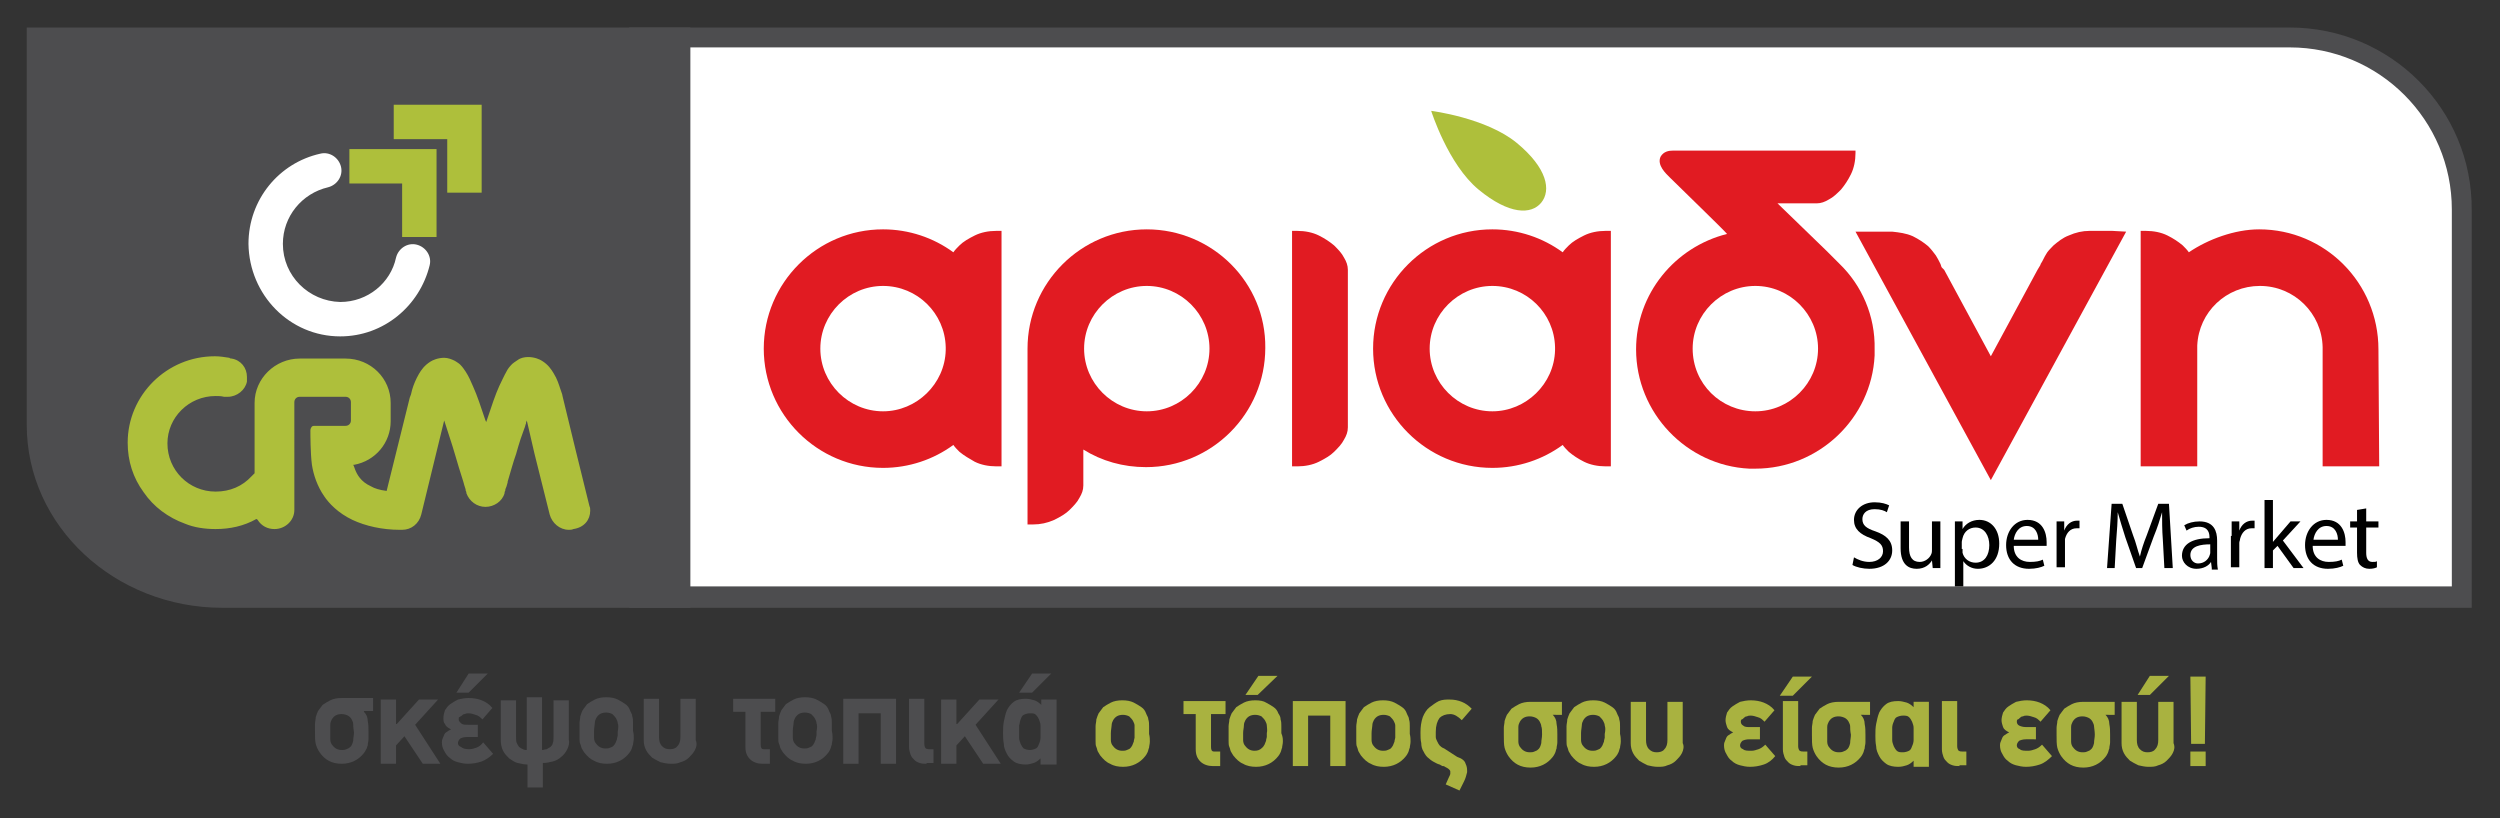 <?xml version="1.0" encoding="utf-8"?>
<!-- Generator: Adobe Illustrator 21.1.0, SVG Export Plug-In . SVG Version: 6.00 Build 0)  -->
<svg version="1.1" id="Layer_1" xmlns="http://www.w3.org/2000/svg" xmlns:xlink="http://www.w3.org/1999/xlink" x="0px" y="0px"
	 width="327px" height="107px" viewBox="0 0 327 107" style="enable-background:new 0 0 327 107;" xml:space="preserve">
<rect x="0" y="0" width="327" height="107" fill="#333333" stroke="none"/>
<style type="text/css">
	.st0{fill:#FFFFFF;}
	.st1{fill:#4D4D4F;}
	.st2{fill:#AEBF3B;}
	.st3{fill:#E11B22;}
	.st4{fill:#A9B240;}
</style>
<g>
	<g>
		<g>
			<path class="st0" d="M83.7,78.2V4.9h215.8C311.9,4.9,322,15,322,27.5v50.7H83.7z"/>
			<path class="st1" d="M299.5,6.2c11.7,0,21.2,9.5,21.2,21.2v49.3H85V6.2H299.5 M299.5,3.6H82.3v75.9h241v-52
				C323.4,14.3,312.7,3.6,299.5,3.6L299.5,3.6z"/>
		</g>
		<path class="st1" d="M90.4,79.5l-31.3,0h-30c-14.1,0-25.6-10.7-25.6-23.9v-52h86.8V79.5z"/>
		<g>
			<g>
				<g>
					<path class="st0" d="M32.5,31.9c0-5.8,4-10.6,9.4-11.8l0,0c1.2-0.3,2.4,0.5,2.7,1.7l0,0c0.3,1.2-0.5,2.4-1.7,2.7l0,0
						c-3.4,0.8-5.9,3.8-5.9,7.4l0,0c0,4.2,3.4,7.5,7.5,7.6l0,0c3.6,0,6.6-2.5,7.3-5.8l0,0h0c0.3-1.2,1.5-2,2.7-1.7l0,0
						c1.2,0.3,2,1.5,1.7,2.7l0,0c-1.3,5.3-6,9.3-11.7,9.3l0,0C37.9,44,32.6,38.6,32.5,31.9L32.5,31.9z"/>
					<polygon class="st2" points="52.6,31 52.6,24 47.9,24 45.7,24 45.7,19.5 57.1,19.5 57.1,31 52.6,31 					"/>
					<polygon class="st2" points="58.5,25.2 58.5,18.2 53.7,18.2 51.5,18.2 51.5,13.7 63,13.7 63,25.2 58.5,25.2 					"/>
				</g>
				<g>
					<path class="st2" d="M77.2,66.8c0-0.2,0-0.4-0.1-0.6l-1.8-7.3l0,0l0,0l-1.7-7c0-0.1-0.1-0.5-0.3-1c-0.2-0.6-0.4-1.3-0.9-2.1
						c-0.3-0.5-0.7-1.1-1.5-1.6c-0.3-0.2-1-0.5-1.8-0.5c-0.5,0-1,0.1-1.4,0.4c-0.3,0.2-0.6,0.4-0.7,0.5c-0.4,0.4-0.6,0.7-0.7,0.9
						c-0.4,0.7-0.7,1.4-1,2c-0.5,1.1-1,2.6-1.6,4.4l-0.1,0.3l0,0.1l0-0.1L63.5,55c-0.6-1.8-1.1-3.3-1.6-4.4c-0.3-0.7-0.6-1.4-1-2
						c-0.2-0.3-0.4-0.6-0.7-0.9c-0.2-0.2-0.4-0.3-0.7-0.5c-0.4-0.2-0.9-0.4-1.4-0.4c-0.8,0-1.5,0.3-1.8,0.5
						c-0.8,0.5-1.2,1.1-1.5,1.6c-0.4,0.7-0.7,1.4-0.9,2.1c-0.1,0.5-0.2,0.8-0.3,1l-3,12.1l0,0.1l0,0l0,0l-0.1,0
						c-0.8-0.1-1.5-0.3-2-0.6c-1.3-0.6-1.8-1.5-2.1-2.3c0-0.1-0.1-0.2-0.1-0.3l-0.1-0.2l0,0l0,0l0.1,0c2.8-0.5,4.8-2.9,4.8-5.7v-2.4
						c0-3.2-2.6-5.8-5.9-5.8h-6c-3.2,0-5.9,2.6-5.9,5.8v9.2v0l0,0L33.2,62c-0.1,0.1-0.1,0.1-0.2,0.2l-0.1,0.1c-1.2,1.3-2.8,2-4.7,2
						c-3.5,0-6.3-2.8-6.3-6.3c0-3.4,2.8-6.2,6.3-6.2c0.4,0,0.7,0,1.1,0.1c0.2,0,0.3,0,0.5,0c1.2,0,2.3-0.9,2.5-2c0-0.1,0-0.2,0-0.3
						c0-0.1,0-0.2,0-0.3c0-1.2-0.8-2.2-2-2.4c-0.1,0-0.2,0-0.3-0.1c-0.7-0.1-1.2-0.2-1.9-0.2h0c-6.3,0-11.4,5.1-11.4,11.3
						c0,2.4,0.7,4.6,2.1,6.5c1.3,1.9,3.2,3.3,5.4,4.1c1.2,0.5,2.6,0.7,4,0.7c1.9,0,3.7-0.4,5.3-1.3l0.1,0l0,0l0,0l0,0l0,0l0,0
						l0.1,0.1c0.5,0.8,1.3,1.2,2.2,1.2c1.4,0,2.6-1.1,2.6-2.5V52.6c0-0.4,0.3-0.7,0.7-0.7h6c0.4,0,0.7,0.3,0.7,0.7v2.4
						c0,0.4-0.3,0.7-0.7,0.7h-4c-0.2,0-0.3,0-0.4,0.1c-0.1,0.1-0.2,0.3-0.2,0.5c0,0.5,0,3,0.2,4.5c0.2,1.3,0.7,2.8,1.6,4.1
						c0.6,0.9,1.8,2.2,3.7,3.1c1.7,0.8,3.9,1.3,6.2,1.3c0,0,0.1,0,0.1,0c0.1,0,0.2,0,0.2,0c1.2,0,2.2-0.8,2.5-2l2.9-11.9l0.1-0.4
						l0-0.1l0,0.1l0.1,0.3c0.4,1.3,0.9,2.7,1.3,4.1c0.3,1.1,0.7,2.3,1.1,3.6c0.1,0.4,0.2,0.7,0.3,1l0,0l0,0.1c0,0.1,0.1,0.2,0.1,0.3
						l0,0.1c0.4,1.1,1.4,1.8,2.5,1.8c1.1,0,2.2-0.7,2.5-1.8l0-0.1c0-0.1,0.1-0.2,0.1-0.3l0-0.1l0,0c0.1-0.2,0.2-0.5,0.3-0.9
						c0,0,0,0,0-0.1l0,0l0,0c0.4-1.3,0.7-2.5,1.1-3.6c0.2-0.7,0.4-1.4,0.6-2c0.2-0.5,0.3-0.9,0.5-1.4c0.1-0.2,0.1-0.4,0.2-0.6l0-0.1
						l0.1-0.3l0-0.1l0,0.1l0.1,0.4c0,0,0.9,3.9,0.9,3.9l2,8c0.3,1.1,1.3,2,2.5,2c0.2,0,0.4,0,0.6-0.1C76.4,69,77.2,68,77.2,66.8z"/>
				</g>
			</g>
		</g>
		<g>
			<path class="st2" d="M198.4,18.7c4,3.3,4.5,6.2,3.2,7.8c-1.3,1.6-4.2,1.6-8.2-1.7c-4-3.3-6.2-10.3-6.2-10.3
				S194.4,15.4,198.4,18.7z"/>
			<path class="st3" d="M210,30.2c-1,0-2,0.2-2.8,0.6c-0.8,0.4-1.5,0.8-2,1.3c-0.3,0.3-0.6,0.6-0.8,0.9c-2.6-1.9-5.8-3-9.2-3
				c-8.6,0-15.6,7-15.6,15.6c0,8.6,7,15.6,15.6,15.6c3.4,0,6.6-1.1,9.2-3c0.2,0.3,0.5,0.6,0.8,0.9c0.6,0.5,1.2,0.9,2,1.3
				c0.8,0.4,1.8,0.6,2.8,0.6c0,0,0,0,0,0c0,0,0,0,0,0h0.7V30.2H210z M195.2,53.8c-4.5,0-8.2-3.7-8.2-8.2c0-4.5,3.7-8.2,8.2-8.2
				c4.5,0,8.1,3.6,8.2,8v0.4C203.3,50.2,199.6,53.8,195.2,53.8z"/>
			<path class="st3" d="M130.3,30.2c-1,0-2,0.2-2.8,0.6c-0.8,0.4-1.5,0.8-2,1.3c-0.3,0.3-0.6,0.6-0.8,0.9c-2.6-1.9-5.8-3-9.2-3
				c-8.6,0-15.6,7-15.6,15.6c0,8.6,7,15.6,15.6,15.6c3.4,0,6.6-1.1,9.2-3c0.2,0.3,0.5,0.6,0.8,0.9c0.6,0.5,1.3,0.9,2,1.3
				c0.8,0.4,1.8,0.6,2.8,0.6c0,0,0,0,0,0c0,0,0,0,0,0h0.7V30.2H130.3z M115.5,53.8c-4.5,0-8.2-3.7-8.2-8.2c0-4.5,3.7-8.2,8.2-8.2
				c4.5,0,8.1,3.6,8.2,8v0.4C123.6,50.2,119.9,53.8,115.5,53.8z"/>
			<path class="st3" d="M176.3,35.3c0-0.6-0.2-1.1-0.5-1.6c-0.3-0.6-0.8-1.1-1.3-1.6c-0.6-0.5-1.2-0.9-2-1.3
				c-0.8-0.4-1.8-0.6-2.8-0.6c0,0,0,0,0,0h-0.1h-0.6V61h0.7c0,0,0,0,0,0c0,0,0,0,0,0c0,0,0,0,0,0c0,0,0,0,0,0c1,0,2-0.2,2.8-0.6
				c0.8-0.4,1.5-0.8,2-1.3c0.5-0.5,1-1,1.3-1.6c0.3-0.5,0.5-1,0.5-1.6V35.3z"/>
			<path class="st3" d="M150,30c-8.6,0-15.6,7-15.6,15.6l0,0v23h0.7c0,0,0,0,0,0c0,0,0,0,0,0c1,0,1.9-0.2,2.8-0.6
				c0.8-0.4,1.5-0.8,2-1.3c0.5-0.5,1-1,1.3-1.6c0.3-0.5,0.5-1,0.5-1.6v-4.7c2.4,1.5,5.2,2.3,8.2,2.3c8.6,0,15.6-7,15.6-15.6
				C165.6,37,158.6,30,150,30z M150,53.8c-4.5,0-8.2-3.7-8.2-8.2c0-4.5,3.7-8.2,8.2-8.2c4.5,0,8.2,3.7,8.2,8.2
				C158.2,50.1,154.5,53.8,150,53.8z"/>
			<path class="st3" d="M240.6,34.5l-1.7-1.7l-6.4-6.2h5.1c0.6,0,1.1-0.2,1.6-0.5c0.6-0.3,1.1-0.8,1.6-1.3c0.5-0.6,0.9-1.2,1.3-2
				c0.4-0.8,0.6-1.8,0.6-2.8c0,0,0,0,0,0v0v-0.3h0l0,0h-0.6h-22.5c0,0-0.1,0-0.2,0c0,0,0,0,0,0H219c0,0-0.1,0-0.2,0
				c-0.5,0-1.2,0.1-1.6,0.8c-0.5,1.1,0.7,2.2,1.2,2.7c1.1,1.1,7.1,6.9,7.5,7.4c-6.8,1.7-11.9,7.8-11.9,15.1
				c0,8.3,6.6,15.2,14.8,15.6c0.3,0,0.5,0,0.8,0c8.3,0,15.2-6.6,15.6-14.8c0-0.3,0-0.5,0-0.8C245.3,41.3,243.5,37.3,240.6,34.5z
				 M221.4,45.6c0-4.5,3.7-8.2,8.2-8.2c4.5,0,8.2,3.7,8.2,8.2c0,4.5-3.7,8.2-8.2,8.2C225.1,53.8,221.4,50.2,221.4,45.6z"/>
			<path class="st3" d="M276.3,30.2c0,0-0.6,0-1.4,0l0,0c-0.5,0-1.1,0-1.6,0c-0.9,0-1.8,0.2-2.7,0.6c-0.8,0.3-1.4,0.8-2,1.3
				c-0.4,0.4-0.8,0.8-1,1.2v0l0,0c-0.2,0.3-0.4,0.8-0.6,1.1c-0.1,0.1-0.1,0.3-0.2,0.4l-0.3,0.5l-6.1,11.3l-6.1-11.3L254,35
				c-0.1-0.1-0.1-0.3-0.2-0.5c-0.2-0.4-0.4-0.8-0.6-1.1l0,0l0,0c-0.3-0.4-0.6-0.8-1-1.2c-0.6-0.5-1.2-0.9-2-1.3
				c-0.9-0.4-1.8-0.5-2.7-0.6c-0.5,0-1.1,0-1.6,0c-0.7,0-1.4,0-1.4,0l-1.8,0l17.7,32.5l17.7-32.5L276.3,30.2z"/>
			<path class="st3" d="M311.1,45.7C311.1,45.7,311.1,45.6,311.1,45.7c0-8.7-7-15.7-15.6-15.7c-3.2,0-6.7,1.3-9.2,3
				c-0.2-0.3-0.5-0.6-0.8-0.9c-0.6-0.5-1.2-0.9-2-1.3c-0.8-0.4-1.8-0.6-2.8-0.6h-0.7v0h0V61h7.4v-4.9c0-0.1,0-0.1,0-0.2V45.2
				c0.2-4.4,3.8-7.8,8.2-7.8c4.5,0,8.1,3.6,8.2,8V61h7.4L311.1,45.7C311.1,45.7,311.1,45.7,311.1,45.7L311.1,45.7z"/>
		</g>
	</g>
	<g>
		<path class="st1" d="M47.6,93.1c0.3,0.3,0.5,0.7,0.5,1.2c0.1,0.5,0.1,0.9,0.1,1.4c0,0.4,0,0.7,0,1c0,0.3-0.1,0.5-0.1,0.8
			C48,97.7,48,97.9,47.9,98c-0.1,0.2-0.2,0.4-0.3,0.5c-0.7,0.9-1.7,1.4-2.9,1.4c-1.3,0-2.2-0.5-2.9-1.5c-0.2-0.3-0.4-0.7-0.5-1.1
			c-0.1-0.4-0.1-1-0.1-1.7c0-0.3,0-0.6,0-0.9c0-0.3,0.1-0.6,0.1-0.9c0.1-0.3,0.2-0.6,0.3-0.8c0.2-0.3,0.4-0.5,0.6-0.8
			c0.3-0.2,0.6-0.4,1-0.6c0.4-0.2,0.9-0.3,1.5-0.3h4.1v1.7H47.6z M46.2,94.7c0-0.2-0.1-0.4-0.2-0.6c-0.1-0.2-0.3-0.4-0.5-0.5
			c-0.2-0.1-0.5-0.2-0.8-0.2c-0.6,0-1,0.2-1.3,0.7c-0.1,0.2-0.2,0.4-0.2,0.7c0,0.2,0,0.6,0,1c0,0.3,0,0.6,0,0.9
			c0,0.3,0.1,0.6,0.3,0.8c0.3,0.4,0.7,0.6,1.2,0.6c0.2,0,0.4,0,0.6-0.1c0.2-0.1,0.3-0.1,0.4-0.2c0.3-0.2,0.4-0.5,0.5-0.9
			c0-0.4,0.1-0.7,0.1-1.1C46.2,95.2,46.2,94.9,46.2,94.7z"/>
		<path class="st1" d="M55.3,99.9l-2.4-3.6l-1.1,1.2v2.4h-2v-8.4h2v3.2l0.1,0l2.9-3.2h2.5l-3,3.3l3.3,5.1H55.3z"/>
		<path class="st1" d="M63,99.6c-0.6,0.2-1.2,0.3-1.8,0.3c-0.5,0-0.9-0.1-1.3-0.2c-0.4-0.1-0.8-0.3-1.1-0.6
			c-0.3-0.2-0.5-0.5-0.7-0.9c-0.2-0.3-0.3-0.7-0.3-1.1c0-0.1,0-0.3,0.1-0.5c0.1-0.2,0.1-0.3,0.2-0.5c0.1-0.2,0.2-0.3,0.4-0.4
			c0.1-0.1,0.3-0.2,0.5-0.3c-0.4-0.2-0.7-0.4-0.8-0.7C58,94.5,58,94.2,58,93.9c0-0.3,0.1-0.7,0.2-1c0.2-0.3,0.4-0.6,0.7-0.8
			c0.3-0.2,0.6-0.4,1-0.6c0.4-0.1,0.9-0.2,1.4-0.2c0.6,0,1.2,0.1,1.7,0.3c0.5,0.2,1,0.5,1.4,1l-1.3,1.5c-0.3-0.3-0.5-0.5-0.9-0.6
			c-0.3-0.1-0.6-0.2-0.9-0.2c-0.2,0-0.3,0-0.5,0.1c-0.2,0-0.3,0.1-0.4,0.2c-0.1,0.1-0.2,0.1-0.3,0.2C60,93.8,60,93.9,60,94.1
			c0,0.2,0.1,0.3,0.3,0.5c0.2,0.2,0.5,0.2,0.9,0.2h1.3v1.6h-1.4c-0.4,0-0.7,0.1-0.9,0.2c-0.2,0.2-0.3,0.4-0.3,0.6
			c0,0.2,0.1,0.4,0.4,0.5c0.2,0.2,0.6,0.3,1.1,0.3c0.3,0,0.6-0.1,0.9-0.2c0.3-0.1,0.6-0.3,0.9-0.7l1.3,1.5
			C64,99.1,63.5,99.4,63,99.6z M61.3,90.6h-1.6l1.6-2.5h2.5L61.3,90.6z"/>
		<path class="st1" d="M74.2,98c-0.2,0.4-0.5,0.8-0.8,1c-0.3,0.3-0.7,0.5-1.1,0.6c-0.4,0.1-0.8,0.2-1.3,0.2v3.2h-2V100
			c-0.4,0-0.9-0.1-1.3-0.2c-0.4-0.1-0.8-0.4-1.1-0.6c-0.3-0.3-0.6-0.6-0.8-1c-0.2-0.4-0.3-0.9-0.3-1.4v-5.2h2v4.8
			c0,0.3,0,0.6,0.1,0.8c0.1,0.2,0.2,0.4,0.3,0.5c0.1,0.1,0.3,0.2,0.5,0.3c0.2,0.1,0.4,0.1,0.5,0.1v-6.9h2v6.9c0,0,0,0,0,0
			c0.2,0,0.4-0.1,0.6-0.1c0.2-0.1,0.3-0.2,0.5-0.3c0.1-0.1,0.3-0.3,0.3-0.5c0.1-0.2,0.1-0.5,0.1-0.8v-4.8h2v5.2
			C74.5,97.1,74.4,97.6,74.2,98z"/>
		<path class="st1" d="M82.9,96.6c0,0.3-0.1,0.6-0.1,0.8c-0.1,0.2-0.1,0.4-0.2,0.6c-0.1,0.2-0.2,0.4-0.3,0.5
			c-0.7,0.9-1.7,1.4-2.9,1.4c-0.6,0-1.2-0.1-1.7-0.4c-0.5-0.2-0.9-0.6-1.3-1.1c-0.1-0.2-0.2-0.3-0.3-0.5c-0.1-0.2-0.1-0.4-0.2-0.6
			c-0.1-0.2-0.1-0.5-0.1-0.8c0-0.3,0-0.6,0-1c0-0.3,0-0.6,0-0.9c0-0.3,0.1-0.6,0.1-0.9c0.1-0.3,0.2-0.6,0.3-0.8
			c0.2-0.3,0.4-0.5,0.6-0.8c0.3-0.2,0.6-0.4,1-0.6c0.4-0.2,0.9-0.3,1.5-0.3c0.6,0,1.1,0.1,1.5,0.3c0.4,0.2,0.7,0.4,1,0.6
			c0.3,0.2,0.5,0.5,0.6,0.8c0.1,0.3,0.3,0.5,0.3,0.8c0.1,0.3,0.1,0.6,0.1,0.9c0,0.3,0,0.6,0,1C82.9,96,82.9,96.3,82.9,96.6z
			 M80.8,94.6c0-0.2-0.1-0.4-0.2-0.6c-0.1-0.2-0.3-0.4-0.5-0.6c-0.2-0.1-0.5-0.2-0.8-0.2c-0.6,0-1,0.2-1.3,0.7
			c-0.1,0.2-0.2,0.4-0.2,0.7c0,0.2-0.1,0.6-0.1,1c0,0.3,0,0.6,0,0.9c0,0.3,0.1,0.6,0.3,0.8c0.3,0.4,0.7,0.6,1.2,0.6
			c0.2,0,0.4,0,0.6-0.1c0.2-0.1,0.3-0.1,0.4-0.2c0.1-0.1,0.2-0.2,0.3-0.4c0.1-0.2,0.1-0.3,0.2-0.5c0-0.2,0.1-0.4,0.1-0.5
			c0-0.2,0-0.4,0-0.5C80.9,95.2,80.9,94.8,80.8,94.6z"/>
		<path class="st1" d="M90.9,98.1c-0.2,0.4-0.5,0.7-0.8,1c-0.3,0.3-0.7,0.5-1.1,0.6c-0.4,0.2-0.8,0.2-1.3,0.2
			c-0.4,0-0.9-0.1-1.3-0.2c-0.4-0.2-0.8-0.4-1.1-0.6c-0.3-0.3-0.6-0.6-0.8-1c-0.2-0.4-0.3-0.8-0.3-1.3v-5.4h2v5
			c0,0.5,0.1,0.9,0.4,1.2c0.3,0.3,0.6,0.4,1,0.4c0.4,0,0.8-0.1,1-0.4c0.3-0.3,0.4-0.7,0.4-1.2v-5h2v5.4
			C91.2,97.3,91.1,97.7,90.9,98.1z"/>
		<path class="st1" d="M99.5,93.2v4.2c0,0.4,0.1,0.6,0.4,0.6h0.8v1.9h-1c-0.6,0-1.2-0.2-1.6-0.6c-0.4-0.4-0.6-0.9-0.6-1.6v-4.6h-1.6
			v-1.7h5.5v1.7H99.5z"/>
		<path class="st1" d="M108.9,96.6c0,0.3-0.1,0.6-0.1,0.8c-0.1,0.2-0.1,0.4-0.2,0.6c-0.1,0.2-0.2,0.4-0.3,0.5
			c-0.7,0.9-1.7,1.4-2.9,1.4c-0.6,0-1.2-0.1-1.7-0.4c-0.5-0.2-0.9-0.6-1.3-1.1c-0.1-0.2-0.2-0.3-0.3-0.5c-0.1-0.2-0.1-0.4-0.2-0.6
			c-0.1-0.2-0.1-0.5-0.1-0.8c0-0.3,0-0.6,0-1c0-0.3,0-0.6,0-0.9c0-0.3,0.1-0.6,0.1-0.9c0.1-0.3,0.2-0.6,0.3-0.8
			c0.2-0.3,0.4-0.5,0.6-0.8c0.3-0.2,0.6-0.4,1-0.6c0.4-0.2,0.9-0.3,1.5-0.3c0.6,0,1.1,0.1,1.5,0.3c0.4,0.2,0.7,0.4,1,0.6
			c0.3,0.2,0.5,0.5,0.6,0.8c0.1,0.3,0.3,0.5,0.3,0.8c0.1,0.3,0.1,0.6,0.1,0.9c0,0.3,0,0.6,0,1C108.9,96,108.9,96.3,108.9,96.6z
			 M106.8,94.6c0-0.2-0.1-0.4-0.2-0.6c-0.1-0.2-0.3-0.4-0.5-0.6c-0.2-0.1-0.5-0.2-0.8-0.2c-0.6,0-1,0.2-1.3,0.7
			c-0.1,0.2-0.2,0.4-0.2,0.7c0,0.2-0.1,0.6-0.1,1c0,0.3,0,0.6,0,0.9c0,0.3,0.1,0.6,0.3,0.8c0.3,0.4,0.7,0.6,1.2,0.6
			c0.2,0,0.4,0,0.6-0.1c0.2-0.1,0.3-0.1,0.4-0.2c0.1-0.1,0.2-0.2,0.3-0.4c0.1-0.2,0.1-0.3,0.2-0.5c0-0.2,0.1-0.4,0.1-0.5
			c0-0.2,0-0.4,0-0.5C106.9,95.2,106.9,94.8,106.8,94.6z"/>
		<path class="st1" d="M115.2,99.9v-6.6h-2.9v6.6h-2v-8.5h6.9v8.5H115.2z"/>
		<path class="st1" d="M121.2,99.9c-0.3,0-0.6,0-0.9-0.1c-0.3-0.1-0.5-0.2-0.7-0.4c-0.2-0.2-0.4-0.4-0.5-0.7c-0.1-0.3-0.2-0.6-0.2-1
			v-6.3h2v5.9c0,0.3,0.1,0.5,0.2,0.6c0.2,0.1,0.3,0.1,0.5,0.1h0.5v1.8H121.2z"/>
		<path class="st1" d="M128.6,99.9l-2.4-3.6l-1.1,1.2v2.4h-2v-8.4h2v3.2l0.1,0l2.9-3.2h2.5l-3,3.3l3.3,5.1H128.6z"/>
		<path class="st1" d="M136.1,99.9v-0.7c-0.3,0.3-0.6,0.5-0.9,0.6c-0.3,0.1-0.7,0.2-1,0.2c-0.6,0-1.2-0.1-1.6-0.4
			c-0.4-0.3-0.7-0.6-0.9-1c-0.2-0.4-0.4-0.8-0.4-1.3c-0.1-0.5-0.1-1-0.1-1.4c0-0.5,0-1,0.1-1.5c0.1-0.5,0.2-1,0.4-1.5
			c0.2-0.4,0.5-0.8,0.9-1.1c0.4-0.3,0.9-0.4,1.6-0.4c0.4,0,0.7,0.1,1.1,0.2c0.3,0.1,0.6,0.3,0.9,0.6l0-0.7h2v8.5H136.1z M136.1,94.9
			c0-0.3-0.1-0.5-0.2-0.8c-0.1-0.2-0.2-0.4-0.4-0.6s-0.4-0.2-0.8-0.2c-0.3,0-0.6,0.1-0.8,0.2c-0.2,0.1-0.3,0.3-0.4,0.6
			c-0.1,0.2-0.1,0.5-0.2,0.8c0,0.3,0,0.5,0,0.8c0,0.3,0,0.5,0,0.8c0,0.3,0.1,0.5,0.2,0.8c0.1,0.2,0.2,0.4,0.4,0.6
			c0.2,0.1,0.5,0.2,0.8,0.2c0.3,0,0.6-0.1,0.8-0.2c0.2-0.1,0.3-0.3,0.4-0.6c0.1-0.2,0.2-0.5,0.2-0.8c0-0.3,0-0.5,0-0.8
			C136.1,95.4,136.1,95.2,136.1,94.9z M135,90.6h-1.7l1.7-2.5h2.5L135,90.6z"/>
	</g>
	<g>
		<path class="st4" d="M150.4,97c0,0.3-0.1,0.6-0.1,0.8c-0.1,0.2-0.1,0.4-0.2,0.6c-0.1,0.2-0.2,0.4-0.3,0.5
			c-0.7,0.9-1.7,1.4-2.9,1.4c-0.6,0-1.2-0.1-1.7-0.4c-0.5-0.2-0.9-0.6-1.3-1.1c-0.1-0.2-0.2-0.3-0.3-0.5c-0.1-0.2-0.1-0.4-0.2-0.6
			c-0.1-0.2-0.1-0.5-0.1-0.8c0-0.3,0-0.6,0-1c0-0.3,0-0.6,0-0.9c0-0.3,0.1-0.6,0.1-0.9c0.1-0.3,0.2-0.6,0.3-0.8
			c0.2-0.3,0.4-0.5,0.6-0.8c0.3-0.2,0.6-0.4,1-0.6c0.4-0.2,0.9-0.3,1.5-0.3c0.6,0,1.1,0.1,1.5,0.3c0.4,0.2,0.7,0.4,1,0.6
			c0.3,0.2,0.5,0.5,0.6,0.8c0.1,0.3,0.3,0.5,0.3,0.8c0.1,0.3,0.1,0.6,0.1,0.9c0,0.3,0,0.6,0,1C150.4,96.4,150.4,96.7,150.4,97z
			 M148.4,94.9c0-0.2-0.1-0.4-0.2-0.6c-0.1-0.2-0.3-0.4-0.5-0.6c-0.2-0.1-0.5-0.2-0.8-0.2c-0.6,0-1,0.2-1.3,0.7
			c-0.1,0.2-0.2,0.4-0.2,0.7c0,0.2-0.1,0.6-0.1,1c0,0.3,0,0.6,0,0.9c0,0.3,0.1,0.6,0.3,0.8c0.3,0.4,0.7,0.6,1.2,0.6
			c0.2,0,0.4,0,0.6-0.1c0.2-0.1,0.3-0.1,0.4-0.2c0.1-0.1,0.2-0.2,0.3-0.4c0.1-0.2,0.1-0.3,0.2-0.5c0-0.2,0.1-0.4,0.1-0.5
			c0-0.2,0-0.4,0-0.5C148.4,95.5,148.4,95.2,148.4,94.9z"/>
		<path class="st4" d="M158.4,93.5v4.2c0,0.4,0.1,0.6,0.4,0.6h0.8v1.9h-1c-0.6,0-1.2-0.2-1.6-0.6c-0.4-0.4-0.6-0.9-0.6-1.6v-4.6
			h-1.6v-1.7h5.5v1.7H158.4z"/>
		<path class="st4" d="M167.8,97c0,0.3-0.1,0.6-0.1,0.8c-0.1,0.2-0.1,0.4-0.2,0.6c-0.1,0.2-0.2,0.4-0.3,0.5
			c-0.7,0.9-1.7,1.4-2.9,1.4c-0.6,0-1.2-0.1-1.7-0.4c-0.5-0.2-0.9-0.6-1.3-1.1c-0.1-0.2-0.2-0.3-0.3-0.5c-0.1-0.2-0.1-0.4-0.2-0.6
			c-0.1-0.2-0.1-0.5-0.1-0.8c0-0.3,0-0.6,0-1c0-0.3,0-0.6,0-0.9c0-0.3,0.1-0.6,0.1-0.9c0.1-0.3,0.2-0.6,0.3-0.8
			c0.2-0.3,0.4-0.5,0.6-0.8c0.3-0.2,0.6-0.4,1-0.6c0.4-0.2,0.9-0.3,1.5-0.3c0.6,0,1.1,0.1,1.4,0.3c0.4,0.2,0.7,0.4,1,0.6
			c0.3,0.2,0.5,0.5,0.6,0.8c0.2,0.3,0.3,0.5,0.3,0.8c0.1,0.3,0.1,0.6,0.1,0.9c0,0.3,0,0.6,0,0.9C167.8,96.4,167.8,96.7,167.8,97z
			 M165.7,94.9c0-0.2-0.1-0.4-0.2-0.6c-0.1-0.2-0.3-0.4-0.5-0.6c-0.2-0.1-0.5-0.2-0.8-0.2c-0.6,0-1,0.2-1.3,0.7
			c-0.1,0.2-0.2,0.4-0.2,0.7c0,0.3-0.1,0.6-0.1,1c0,0.3,0,0.6,0,0.9c0,0.3,0.1,0.6,0.3,0.8c0.3,0.4,0.7,0.6,1.2,0.6
			c0.4,0,0.7-0.1,1-0.4c0.1-0.1,0.2-0.2,0.3-0.4c0.1-0.2,0.1-0.3,0.2-0.5c0-0.2,0.1-0.4,0.1-0.5c0-0.2,0-0.4,0-0.5
			C165.8,95.5,165.7,95.2,165.7,94.9z M164.5,90.9h-1.6l1.7-2.5h2.5L164.5,90.9z"/>
		<path class="st4" d="M174,100.2v-6.6h-2.9v6.6h-2v-8.5h6.9v8.5H174z"/>
		<path class="st4" d="M184.5,97c0,0.3-0.1,0.6-0.1,0.8c-0.1,0.2-0.1,0.4-0.2,0.6c-0.1,0.2-0.2,0.4-0.3,0.5
			c-0.7,0.9-1.7,1.4-2.9,1.4c-0.6,0-1.2-0.1-1.7-0.4c-0.5-0.2-0.9-0.6-1.3-1.1c-0.1-0.2-0.2-0.3-0.3-0.5c-0.1-0.2-0.1-0.4-0.2-0.6
			c-0.1-0.2-0.1-0.5-0.1-0.8c0-0.3,0-0.6,0-1c0-0.3,0-0.6,0-0.9c0-0.3,0.1-0.6,0.1-0.9c0.1-0.3,0.2-0.6,0.3-0.8
			c0.2-0.3,0.4-0.5,0.6-0.8c0.3-0.2,0.6-0.4,1-0.6c0.4-0.2,0.9-0.3,1.5-0.3c0.6,0,1.1,0.1,1.5,0.3c0.4,0.2,0.7,0.4,1,0.6
			c0.3,0.2,0.5,0.5,0.6,0.8c0.1,0.3,0.3,0.5,0.3,0.8c0.1,0.3,0.1,0.6,0.1,0.9c0,0.3,0,0.6,0,1C184.5,96.4,184.5,96.7,184.5,97z
			 M182.5,94.9c0-0.2-0.1-0.4-0.2-0.6c-0.1-0.2-0.3-0.4-0.5-0.6c-0.2-0.1-0.5-0.2-0.8-0.2c-0.6,0-1,0.2-1.3,0.7
			c-0.1,0.2-0.2,0.4-0.2,0.7c0,0.2-0.1,0.6-0.1,1c0,0.3,0,0.6,0,0.9c0,0.3,0.1,0.6,0.3,0.8c0.3,0.4,0.7,0.6,1.2,0.6
			c0.2,0,0.4,0,0.6-0.1c0.2-0.1,0.3-0.1,0.4-0.2c0.1-0.1,0.2-0.2,0.3-0.4c0.1-0.2,0.1-0.3,0.2-0.5c0-0.2,0.1-0.4,0.1-0.5
			c0-0.2,0-0.4,0-0.5C182.5,95.5,182.5,95.2,182.5,94.9z"/>
		<path class="st4" d="M190.6,99c0.6,0.2,1,0.5,1.1,0.9c0.2,0.4,0.2,0.7,0.2,1.1c-0.1,0.4-0.2,0.8-0.4,1.2c-0.2,0.4-0.4,0.8-0.6,1.2
			l-1.8-0.8l0.4-0.9c0.1-0.2,0.2-0.4,0.2-0.5c0-0.1,0-0.2,0-0.3c0-0.1-0.1-0.2-0.2-0.3c-0.1-0.1-0.3-0.2-0.5-0.3
			c-0.1-0.1-0.2-0.1-0.3-0.1c-0.1,0-0.2-0.1-0.2-0.1c-0.1,0-0.1-0.1-0.2-0.1c-0.1,0-0.2-0.1-0.3-0.1c-0.4-0.2-0.8-0.4-1.1-0.7
			c-0.3-0.2-0.5-0.5-0.7-0.9c-0.2-0.3-0.3-0.7-0.3-1.1c-0.1-0.4-0.1-0.9-0.1-1.4c0-0.8,0.1-1.4,0.3-2c0.2-0.5,0.5-1,0.9-1.3
			c0.4-0.3,0.8-0.6,1.2-0.8c0.5-0.2,0.9-0.2,1.4-0.2c0.6,0,1.1,0.1,1.6,0.3c0.5,0.2,0.9,0.5,1.3,0.9l-1.3,1.5
			c-0.5-0.5-1-0.8-1.5-0.8c-0.6,0-1.1,0.2-1.4,0.5c-0.3,0.4-0.5,1-0.5,1.8c0,0.2,0,0.5,0,0.7c0,0.2,0.1,0.4,0.2,0.6
			c0.1,0.2,0.2,0.4,0.3,0.5c0.1,0.1,0.3,0.3,0.6,0.4L190.6,99z"/>
		<path class="st4" d="M203.1,93.5c0.3,0.3,0.5,0.7,0.5,1.2c0.1,0.5,0.1,0.9,0.1,1.4c0,0.4,0,0.7,0,1c0,0.3-0.1,0.5-0.1,0.8
			c-0.1,0.2-0.1,0.4-0.2,0.6c-0.1,0.2-0.2,0.4-0.3,0.5c-0.7,0.9-1.7,1.4-2.9,1.4c-1.3,0-2.2-0.5-2.9-1.5c-0.2-0.3-0.4-0.7-0.5-1.1
			c-0.1-0.4-0.1-1-0.1-1.7c0-0.3,0-0.6,0-0.9c0-0.3,0.1-0.6,0.1-0.9c0.1-0.3,0.2-0.6,0.3-0.8c0.2-0.3,0.4-0.5,0.6-0.8
			c0.3-0.2,0.6-0.4,1-0.6c0.4-0.2,0.9-0.3,1.5-0.3h4.1v1.7H203.1z M201.6,95c0-0.2-0.1-0.4-0.2-0.6c-0.1-0.2-0.3-0.4-0.5-0.5
			c-0.2-0.1-0.5-0.2-0.8-0.2c-0.6,0-1,0.2-1.3,0.7c-0.1,0.2-0.2,0.4-0.2,0.7c0,0.2,0,0.6,0,1c0,0.3,0,0.6,0,0.9
			c0,0.3,0.1,0.6,0.3,0.8c0.3,0.4,0.7,0.6,1.2,0.6c0.2,0,0.4,0,0.6-0.1s0.3-0.1,0.4-0.2c0.3-0.2,0.4-0.5,0.5-0.9
			c0-0.4,0.1-0.7,0.1-1.1C201.7,95.6,201.7,95.2,201.6,95z"/>
		<path class="st4" d="M212,97c0,0.3-0.1,0.6-0.1,0.8c-0.1,0.2-0.1,0.4-0.2,0.6c-0.1,0.2-0.2,0.4-0.3,0.5c-0.7,0.9-1.7,1.4-2.9,1.4
			c-0.6,0-1.2-0.1-1.7-0.4c-0.5-0.2-0.9-0.6-1.3-1.1c-0.1-0.2-0.2-0.3-0.3-0.5c-0.1-0.2-0.1-0.4-0.2-0.6c-0.1-0.2-0.1-0.5-0.1-0.8
			c0-0.3,0-0.6,0-1c0-0.3,0-0.6,0-0.9c0-0.3,0.1-0.6,0.1-0.9c0.1-0.3,0.2-0.6,0.3-0.8c0.2-0.3,0.4-0.5,0.6-0.8
			c0.3-0.2,0.6-0.4,1-0.6c0.4-0.2,0.9-0.3,1.5-0.3c0.6,0,1.1,0.1,1.5,0.3c0.4,0.2,0.7,0.4,1,0.6c0.3,0.2,0.5,0.5,0.6,0.8
			c0.1,0.3,0.3,0.5,0.3,0.8c0.1,0.3,0.1,0.6,0.1,0.9c0,0.3,0,0.6,0,1C212,96.4,212,96.7,212,97z M209.9,94.9c0-0.2-0.1-0.4-0.2-0.6
			c-0.1-0.2-0.3-0.4-0.5-0.6c-0.2-0.1-0.5-0.2-0.8-0.2c-0.6,0-1,0.2-1.3,0.7c-0.1,0.2-0.2,0.4-0.2,0.7c0,0.2-0.1,0.6-0.1,1
			c0,0.3,0,0.6,0,0.9c0,0.3,0.1,0.6,0.3,0.8c0.3,0.4,0.7,0.6,1.2,0.6c0.2,0,0.4,0,0.6-0.1c0.2-0.1,0.3-0.1,0.4-0.2
			c0.1-0.1,0.2-0.2,0.3-0.4c0.1-0.2,0.1-0.3,0.2-0.5c0-0.2,0.1-0.4,0.1-0.5c0-0.2,0-0.4,0-0.5C210,95.5,210,95.2,209.9,94.9z"/>
		<path class="st4" d="M220,98.5c-0.2,0.4-0.5,0.7-0.8,1c-0.3,0.3-0.7,0.5-1.1,0.6c-0.4,0.2-0.8,0.2-1.3,0.2c-0.4,0-0.9-0.1-1.3-0.2
			c-0.4-0.2-0.8-0.4-1.1-0.6c-0.3-0.3-0.6-0.6-0.8-1c-0.2-0.4-0.3-0.8-0.3-1.3v-5.4h2v5c0,0.5,0.1,0.9,0.4,1.2
			c0.3,0.3,0.6,0.4,1,0.4c0.4,0,0.8-0.1,1-0.4c0.3-0.3,0.4-0.7,0.4-1.2v-5h2v5.4C220.3,97.6,220.2,98.1,220,98.5z"/>
		<path class="st4" d="M230.7,100c-0.6,0.2-1.2,0.3-1.8,0.3c-0.5,0-0.9-0.1-1.3-0.2c-0.4-0.1-0.8-0.3-1.1-0.6
			c-0.3-0.2-0.5-0.5-0.7-0.9c-0.2-0.3-0.3-0.7-0.3-1.1c0-0.1,0-0.3,0.1-0.5c0.1-0.2,0.1-0.3,0.2-0.5c0.1-0.2,0.2-0.3,0.4-0.4
			c0.1-0.1,0.3-0.2,0.5-0.3c-0.4-0.2-0.7-0.4-0.8-0.7c-0.1-0.3-0.2-0.6-0.2-0.9c0-0.3,0.1-0.7,0.2-1c0.2-0.3,0.4-0.6,0.7-0.8
			c0.3-0.2,0.6-0.4,1-0.6c0.4-0.1,0.9-0.2,1.4-0.2c0.6,0,1.2,0.1,1.7,0.3c0.5,0.2,1,0.5,1.4,1l-1.3,1.5c-0.3-0.3-0.5-0.5-0.9-0.6
			c-0.3-0.1-0.6-0.2-0.9-0.2c-0.2,0-0.3,0-0.5,0.1c-0.2,0-0.3,0.1-0.4,0.2c-0.1,0.1-0.2,0.2-0.3,0.2c-0.1,0.1-0.1,0.2-0.1,0.3
			c0,0.2,0.1,0.4,0.3,0.5c0.2,0.2,0.5,0.2,0.9,0.2h1.3v1.6h-1.4c-0.4,0-0.7,0.1-0.9,0.2c-0.2,0.2-0.3,0.4-0.3,0.6
			c0,0.2,0.1,0.4,0.4,0.5c0.2,0.2,0.6,0.2,1.1,0.2c0.3,0,0.6-0.1,0.9-0.2c0.3-0.1,0.6-0.3,0.9-0.6l1.3,1.5
			C231.8,99.4,231.3,99.8,230.7,100z"/>
		<path class="st4" d="M234.5,91h-1.7l1.7-2.5h2.5L234.5,91z M235.5,100.2c-0.3,0-0.6,0-0.9-0.1c-0.3-0.1-0.5-0.2-0.7-0.4
			c-0.2-0.2-0.4-0.4-0.5-0.7c-0.1-0.3-0.2-0.6-0.2-1v-6.3h2v5.9c0,0.3,0.1,0.5,0.2,0.6c0.2,0.1,0.3,0.1,0.5,0.1h0.5v1.8H235.5z"/>
		<path class="st4" d="M243.4,93.5c0.3,0.3,0.5,0.7,0.5,1.2c0.1,0.5,0.1,0.9,0.1,1.4c0,0.4,0,0.7,0,1c0,0.3-0.1,0.5-0.1,0.8
			c-0.1,0.2-0.1,0.4-0.2,0.6c-0.1,0.2-0.2,0.4-0.3,0.5c-0.7,0.9-1.7,1.4-2.9,1.4c-1.3,0-2.2-0.5-2.9-1.5c-0.2-0.3-0.4-0.7-0.5-1.1
			c-0.1-0.4-0.1-1-0.1-1.7c0-0.3,0-0.6,0-0.9c0-0.3,0.1-0.6,0.1-0.9c0.1-0.3,0.2-0.6,0.3-0.8c0.2-0.3,0.4-0.5,0.6-0.8
			c0.3-0.2,0.6-0.4,1-0.6c0.4-0.2,0.9-0.3,1.5-0.3h4.1v1.7H243.4z M242,95c0-0.2-0.1-0.4-0.2-0.6c-0.1-0.2-0.3-0.4-0.5-0.5
			c-0.2-0.1-0.5-0.2-0.8-0.2c-0.6,0-1,0.2-1.3,0.7c-0.1,0.2-0.2,0.4-0.2,0.7c0,0.2,0,0.6,0,1c0,0.3,0,0.6,0,0.9
			c0,0.3,0.1,0.6,0.3,0.8c0.3,0.4,0.7,0.6,1.2,0.6c0.2,0,0.4,0,0.6-0.1c0.2-0.1,0.3-0.1,0.4-0.2c0.3-0.2,0.4-0.5,0.5-0.9
			c0-0.4,0.1-0.7,0.1-1.1C242,95.6,242,95.2,242,95z"/>
		<path class="st4" d="M250.3,100.2v-0.7c-0.3,0.3-0.6,0.5-0.9,0.6c-0.3,0.1-0.7,0.2-1.1,0.2c-0.6,0-1.2-0.1-1.6-0.4
			c-0.4-0.3-0.7-0.6-0.9-1c-0.2-0.4-0.4-0.8-0.4-1.3c-0.1-0.5-0.1-1-0.1-1.4c0-0.5,0-1,0.1-1.5c0.1-0.5,0.2-1,0.4-1.5
			c0.2-0.4,0.5-0.8,0.9-1.1c0.4-0.3,0.9-0.4,1.6-0.4c0.4,0,0.7,0.1,1.1,0.2c0.3,0.1,0.6,0.3,0.9,0.6l0-0.7h2v8.5H250.3z M250.3,95.2
			c0-0.3-0.1-0.5-0.2-0.8c-0.1-0.2-0.2-0.4-0.4-0.6c-0.2-0.2-0.5-0.2-0.8-0.2c-0.3,0-0.6,0.1-0.8,0.2c-0.2,0.1-0.3,0.3-0.4,0.6
			c-0.1,0.2-0.2,0.5-0.2,0.8c0,0.3,0,0.5,0,0.8c0,0.3,0,0.5,0,0.8c0,0.3,0.1,0.5,0.2,0.8c0.1,0.2,0.2,0.4,0.4,0.6s0.5,0.2,0.8,0.2
			c0.3,0,0.6-0.1,0.8-0.2c0.2-0.1,0.3-0.3,0.4-0.6c0.1-0.2,0.2-0.5,0.2-0.8c0-0.3,0-0.5,0-0.8C250.3,95.8,250.3,95.5,250.3,95.2z"/>
		<path class="st4" d="M256.3,100.2c-0.3,0-0.6,0-0.9-0.1c-0.3-0.1-0.5-0.2-0.7-0.4c-0.2-0.2-0.4-0.4-0.5-0.7
			c-0.1-0.3-0.2-0.6-0.2-1v-6.3h2v5.9c0,0.3,0.1,0.5,0.2,0.6c0.2,0.1,0.3,0.1,0.5,0.1h0.5v1.8H256.3z"/>
		<path class="st4" d="M266.8,100c-0.6,0.2-1.2,0.3-1.8,0.3c-0.5,0-0.9-0.1-1.3-0.2c-0.4-0.1-0.8-0.3-1.1-0.6
			c-0.3-0.2-0.5-0.5-0.7-0.9c-0.2-0.3-0.3-0.7-0.3-1.1c0-0.1,0-0.3,0.1-0.5c0.1-0.2,0.1-0.3,0.2-0.5c0.1-0.2,0.2-0.3,0.4-0.4
			c0.1-0.1,0.3-0.2,0.5-0.3c-0.4-0.2-0.7-0.4-0.8-0.7c-0.1-0.3-0.2-0.6-0.2-0.9c0-0.3,0.1-0.7,0.2-1c0.2-0.3,0.4-0.6,0.7-0.8
			c0.3-0.2,0.6-0.4,1-0.6c0.4-0.1,0.9-0.2,1.4-0.2c0.6,0,1.2,0.1,1.7,0.3c0.5,0.2,1,0.5,1.4,1l-1.3,1.5c-0.3-0.3-0.5-0.5-0.9-0.6
			c-0.3-0.1-0.6-0.2-0.9-0.2c-0.2,0-0.3,0-0.5,0.1c-0.2,0-0.3,0.1-0.4,0.2c-0.1,0.1-0.2,0.2-0.3,0.2c-0.1,0.1-0.1,0.2-0.1,0.3
			c0,0.2,0.1,0.4,0.3,0.5s0.5,0.2,0.9,0.2h1.3v1.6H265c-0.4,0-0.7,0.1-0.9,0.2c-0.2,0.2-0.3,0.4-0.3,0.6c0,0.2,0.1,0.4,0.4,0.5
			c0.2,0.2,0.6,0.2,1.1,0.2c0.3,0,0.6-0.1,0.9-0.2c0.3-0.1,0.6-0.3,0.9-0.6l1.3,1.5C267.9,99.4,267.4,99.8,266.8,100z"/>
		<path class="st4" d="M275.4,93.5c0.3,0.3,0.5,0.7,0.5,1.2c0.1,0.5,0.1,0.9,0.1,1.4c0,0.4,0,0.7,0,1c0,0.3-0.1,0.5-0.1,0.8
			c-0.1,0.2-0.1,0.4-0.2,0.6c-0.1,0.2-0.2,0.4-0.3,0.5c-0.7,0.9-1.7,1.4-2.9,1.4c-1.3,0-2.2-0.5-2.9-1.5c-0.2-0.3-0.4-0.7-0.5-1.1
			c-0.1-0.4-0.1-1-0.1-1.7c0-0.3,0-0.6,0-0.9c0-0.3,0.1-0.6,0.1-0.9c0.1-0.3,0.2-0.6,0.3-0.8c0.2-0.3,0.4-0.5,0.6-0.8
			c0.3-0.2,0.6-0.4,1-0.6c0.4-0.2,0.9-0.3,1.5-0.3h4.1v1.7H275.4z M273.9,95c0-0.2-0.1-0.4-0.2-0.6c-0.1-0.2-0.3-0.4-0.5-0.5
			c-0.2-0.1-0.5-0.2-0.8-0.2c-0.6,0-1,0.2-1.3,0.7c-0.1,0.2-0.2,0.4-0.2,0.7c0,0.2,0,0.6,0,1c0,0.3,0,0.6,0,0.9
			c0,0.3,0.1,0.6,0.3,0.8c0.3,0.4,0.7,0.6,1.2,0.6c0.2,0,0.4,0,0.6-0.1c0.2-0.1,0.3-0.1,0.4-0.2c0.3-0.2,0.4-0.5,0.5-0.9
			c0-0.4,0.1-0.7,0.1-1.1C274,95.6,273.9,95.2,273.9,95z"/>
		<path class="st4" d="M284.2,98.5c-0.2,0.4-0.5,0.7-0.8,1c-0.3,0.3-0.7,0.5-1.1,0.6c-0.4,0.2-0.8,0.2-1.3,0.2
			c-0.4,0-0.9-0.1-1.3-0.2c-0.4-0.2-0.8-0.4-1.1-0.6c-0.3-0.3-0.6-0.6-0.8-1c-0.2-0.4-0.3-0.8-0.3-1.3v-5.4h2v5
			c0,0.5,0.1,0.9,0.4,1.2c0.3,0.3,0.6,0.4,1,0.4s0.8-0.1,1-0.4c0.3-0.3,0.4-0.7,0.4-1.2v-5h2v5.4C284.5,97.7,284.4,98.1,284.2,98.5z
			 M281.2,90.9h-1.6l1.6-2.5h2.5L281.2,90.9z"/>
		<path class="st4" d="M286.5,100.2v-1.9h2v1.9H286.5z M288.4,97.3h-1.8l-0.1-8.8h2L288.4,97.3z"/>
	</g>
	<g>
		<path d="M242.5,72.9c0.5,0.3,1.2,0.6,2,0.6c1.1,0,1.8-0.6,1.8-1.4c0-0.8-0.4-1.2-1.6-1.7c-1.4-0.5-2.2-1.2-2.2-2.4
			c0-1.3,1.1-2.3,2.7-2.3c0.9,0,1.5,0.2,1.9,0.4l-0.3,0.9c-0.3-0.2-0.8-0.4-1.6-0.4c-1.2,0-1.6,0.7-1.6,1.3c0,0.8,0.5,1.2,1.7,1.6
			c1.4,0.5,2.2,1.2,2.2,2.5c0,1.3-1,2.4-3,2.4c-0.8,0-1.7-0.2-2.2-0.5L242.5,72.9z"/>
		<path d="M253.8,72.6c0,0.6,0,1.2,0,1.7h-1l-0.1-1h0c-0.3,0.5-0.9,1.1-2,1.1c-1,0-2.1-0.5-2.1-2.7v-3.5h1.1v3.4
			c0,1.2,0.4,1.9,1.4,1.9c0.7,0,1.3-0.5,1.5-1c0.1-0.2,0.1-0.4,0.1-0.6v-3.7h1.1V72.6z"/>
		<path d="M255.7,70.2c0-0.8,0-1.4,0-2h1l0,1h0c0.4-0.7,1.2-1.2,2.2-1.2c1.5,0,2.6,1.2,2.6,3.1c0,2.2-1.3,3.3-2.8,3.3
			c-0.8,0-1.5-0.4-1.9-1h0v3.3h-1.1V70.2z M256.7,71.8c0,0.2,0,0.3,0,0.5c0.2,0.8,0.9,1.3,1.7,1.3c1.2,0,1.8-1,1.8-2.3
			c0-1.2-0.6-2.3-1.8-2.3c-0.8,0-1.5,0.5-1.7,1.4c0,0.1-0.1,0.3-0.1,0.5V71.8z"/>
		<path d="M263.4,71.4c0,1.5,1,2.1,2.1,2.1c0.8,0,1.3-0.1,1.7-0.3l0.2,0.8c-0.4,0.2-1.1,0.4-2,0.4c-1.9,0-3-1.2-3-3.1
			c0-1.8,1.1-3.3,2.8-3.3c2,0,2.5,1.7,2.5,2.9c0,0.2,0,0.4,0,0.5H263.4z M266.6,70.6c0-0.7-0.3-1.8-1.5-1.8c-1.1,0-1.6,1-1.7,1.8
			H266.6z"/>
		<path d="M269,70.1c0-0.7,0-1.3,0-1.9h1l0,1.2h0c0.3-0.8,0.9-1.3,1.7-1.3c0.1,0,0.2,0,0.3,0v1c-0.1,0-0.2,0-0.4,0
			c-0.8,0-1.3,0.6-1.5,1.4c0,0.2,0,0.3,0,0.5v3.2H269V70.1z"/>
		<path d="M282.9,70.6c-0.1-1.2-0.1-2.6-0.1-3.6h0c-0.3,1-0.6,2-1.1,3.2l-1.5,4.1h-0.8l-1.4-4c-0.4-1.2-0.7-2.3-1-3.3h0
			c0,1.1-0.1,2.5-0.2,3.7l-0.2,3.6h-1l0.6-8.4h1.4l1.4,4.1c0.4,1,0.6,2,0.9,2.8h0c0.2-0.9,0.5-1.8,0.9-2.8l1.5-4.1h1.4l0.5,8.4h-1.1
			L282.9,70.6z"/>
		<path d="M289.3,74.3l-0.1-0.8h0c-0.3,0.5-1,0.9-1.9,0.9c-1.2,0-1.9-0.9-1.9-1.7c0-1.5,1.3-2.3,3.6-2.3v-0.1c0-0.5-0.1-1.4-1.4-1.4
			c-0.6,0-1.2,0.2-1.6,0.5l-0.3-0.7c0.5-0.3,1.2-0.5,2-0.5c1.9,0,2.3,1.3,2.3,2.5v2.3c0,0.5,0,1,0.1,1.5H289.3z M289.1,71.2
			c-1.2,0-2.6,0.2-2.6,1.4c0,0.7,0.5,1.1,1,1.1c0.8,0,1.3-0.5,1.5-1c0-0.1,0.1-0.2,0.1-0.4V71.2z"/>
		<path d="M291.9,70.1c0-0.7,0-1.3,0-1.9h1l0,1.2h0c0.3-0.8,0.9-1.3,1.7-1.3c0.1,0,0.2,0,0.3,0v1c-0.1,0-0.2,0-0.4,0
			c-0.8,0-1.3,0.6-1.5,1.4c0,0.2-0.1,0.3-0.1,0.5v3.2h-1.1V70.1z"/>
		<path d="M297.2,71L297.2,71c0.2-0.2,0.4-0.5,0.6-0.7l1.8-2.1h1.3l-2.3,2.5l2.7,3.6h-1.3l-2.1-2.9l-0.6,0.6v2.3h-1.1v-8.9h1.1V71z"
			/>
		<path d="M302.5,71.4c0,1.5,1,2.1,2.1,2.1c0.8,0,1.3-0.1,1.7-0.3l0.2,0.8c-0.4,0.2-1.1,0.4-2,0.4c-1.9,0-3-1.2-3-3.1
			c0-1.8,1.1-3.3,2.8-3.3c2,0,2.5,1.7,2.5,2.9c0,0.2,0,0.4,0,0.5H302.5z M305.8,70.6c0-0.7-0.3-1.8-1.5-1.8c-1.1,0-1.6,1-1.7,1.8
			H305.8z"/>
		<path d="M309.5,66.5v1.7h1.6V69h-1.6v3.3c0,0.7,0.2,1.2,0.8,1.2c0.3,0,0.5,0,0.6-0.1l0,0.8c-0.2,0.1-0.5,0.2-1,0.2
			c-0.5,0-0.9-0.2-1.2-0.5c-0.3-0.3-0.4-0.9-0.4-1.6V69h-0.9v-0.8h0.9v-1.5L309.5,66.5z"/>
	</g>
</g>
<g>
</g>
<g>
</g>
<g>
</g>
<g>
</g>
<g>
</g>
<g>
</g>
</svg>
